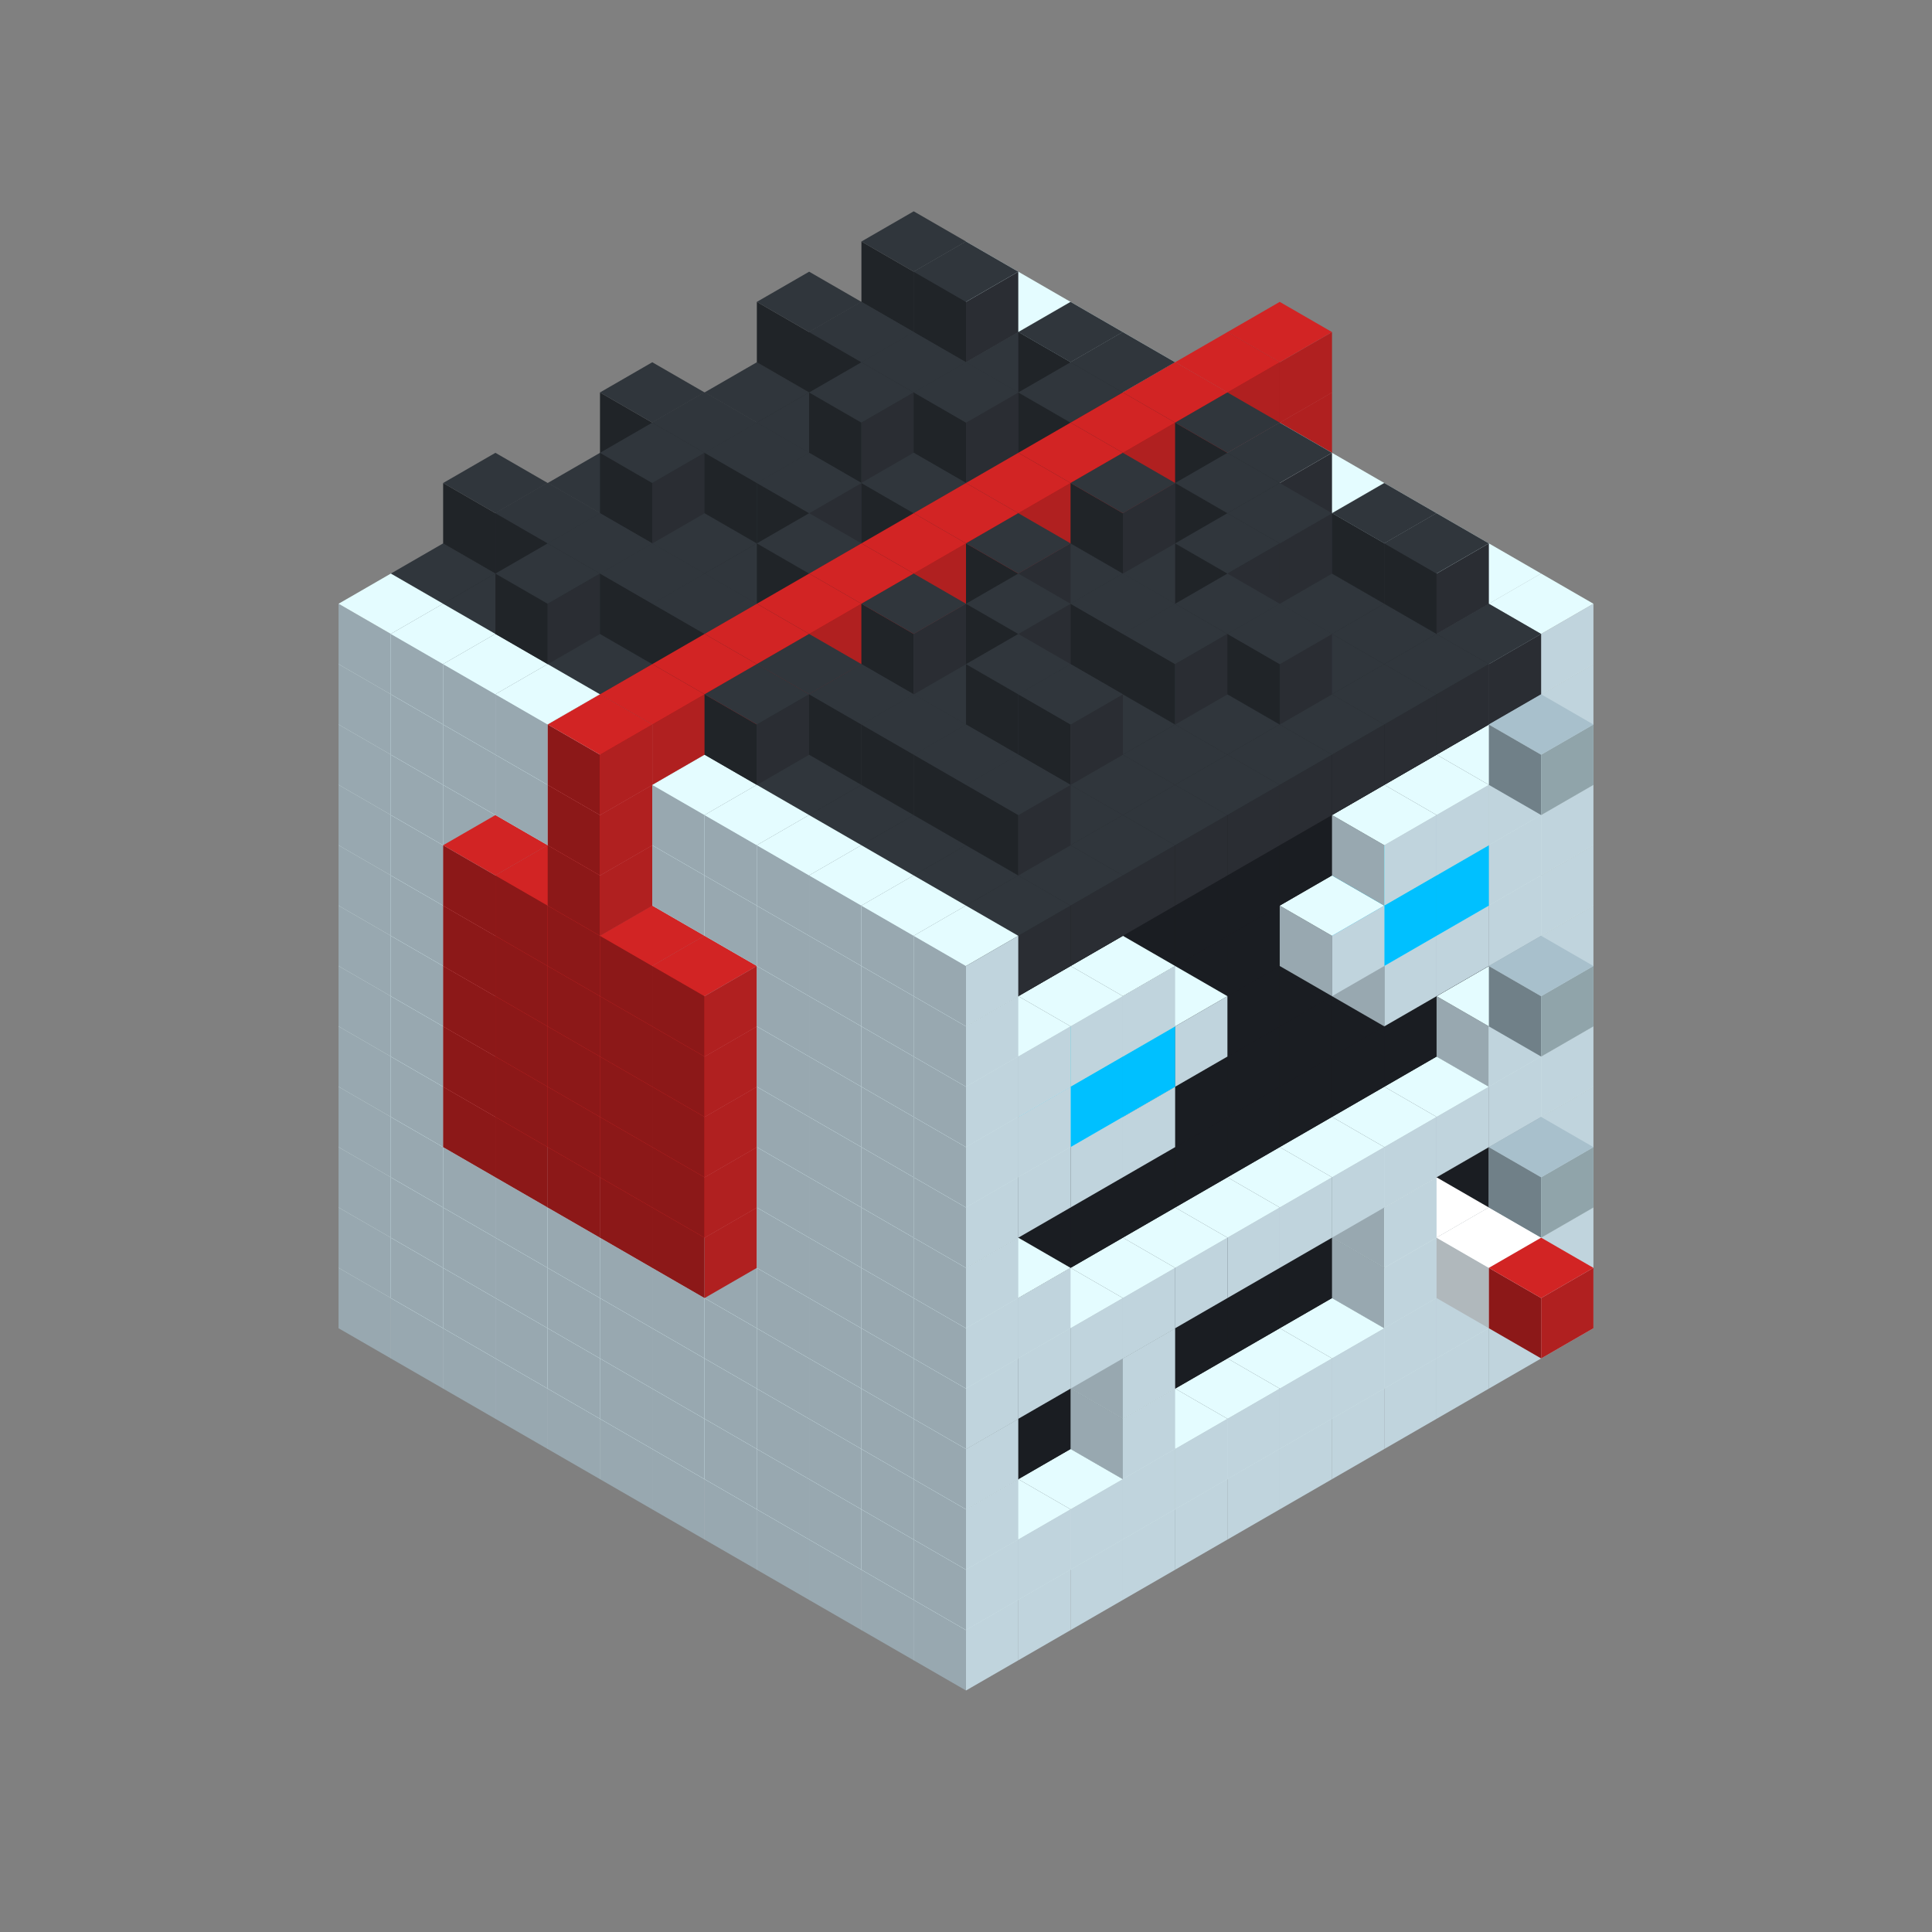 
<svg width='600' height='600' viewBox='4436371 5550000 3200000 3200000' xmlns='http://www.w3.org/2000/svg' xmlns:xlink='http://www.w3.org/1999/xlink'>
<rect x="4436371" y="5550000" width="3200000" height="3200000" fill="#808080" stroke="none"/>
<use xlink:href='#v-0x0000000d-1' transform='translate(983738,3600000)'/>
<use xlink:href='#v-0x0000000d-1' transform='translate(1070341,3650000)'/>
<use xlink:href='#v-0x0000000d-1' transform='translate(1156944,3700000)'/>
<use xlink:href='#v-0x0000000d-1' transform='translate(1243547,3750000)'/>
<use xlink:href='#v-0x0000000d-1' transform='translate(1330150,3800000)'/>
<use xlink:href='#v-0x0000000d-1' transform='translate(1416753,3850000)'/>
<use xlink:href='#v-0x0000000d-1' transform='translate(1503356,3900000)'/>
<use xlink:href='#v-0x0000000d-1' transform='translate(1589959,3950000)'/>
<use xlink:href='#v-0x0000000d-1' transform='translate(1676562,4000000)'/>
<use xlink:href='#v-0x0000000d-1' transform='translate(1763165,4050000)'/>
<use xlink:href='#v-0x0000000d-1' transform='translate(1849768,4100000)'/>
<use xlink:href='#v-0x0000000d-1' transform='translate(2889004,3600000)'/>
<use xlink:href='#v-0x0000000d-1' transform='translate(2802401,3650000)'/>
<use xlink:href='#v-0x0000000d-1' transform='translate(2715798,3700000)'/>
<use xlink:href='#v-0x0000000d-1' transform='translate(2629195,3750000)'/>
<use xlink:href='#v-0x0000000d-1' transform='translate(2542592,3800000)'/>
<use xlink:href='#v-0x0000000d-1' transform='translate(2455989,3850000)'/>
<use xlink:href='#v-0x0000000d-1' transform='translate(2369386,3900000)'/>
<use xlink:href='#v-0x0000000d-1' transform='translate(2282783,3950000)'/>
<use xlink:href='#v-0x0000000d-1' transform='translate(2196180,4000000)'/>
<use xlink:href='#v-0x0000000d-1' transform='translate(2109577,4050000)'/>
<use xlink:href='#v-0x0000000d-1' transform='translate(2022974,4100000)'/>
<use xlink:href='#v-0x0000000d-1' transform='translate(1936371,4150000)'/>
<use xlink:href='#v-0x0000000d-1' transform='translate(983738,3500000)'/>
<use xlink:href='#v-0x0000000d-1' transform='translate(1070341,3550000)'/>
<use xlink:href='#v-0x0000000d-1' transform='translate(1156944,3600000)'/>
<use xlink:href='#v-0x0000000d-1' transform='translate(1243547,3650000)'/>
<use xlink:href='#v-0x0000000d-1' transform='translate(1330150,3700000)'/>
<use xlink:href='#v-0x0000000d-1' transform='translate(1416753,3750000)'/>
<use xlink:href='#v-0x0000000d-1' transform='translate(1503356,3800000)'/>
<use xlink:href='#v-0x0000000d-1' transform='translate(1589959,3850000)'/>
<use xlink:href='#v-0x0000000d-1' transform='translate(1676562,3900000)'/>
<use xlink:href='#v-0x0000000d-1' transform='translate(1763165,3950000)'/>
<use xlink:href='#v-0x0000000d-2' transform='translate(2715798,3500000)'/>
<use xlink:href='#v-0x0000000d-2' transform='translate(2629195,3550000)'/>
<use xlink:href='#v-0x0000000d-2' transform='translate(2542592,3600000)'/>
<use xlink:href='#v-0x0000000d-2' transform='translate(2455989,3650000)'/>
<use xlink:href='#v-0x0000000d-2' transform='translate(2369386,3700000)'/>
<use xlink:href='#v-0x0000000d-2' transform='translate(2282783,3750000)'/>
<use xlink:href='#v-0x0000000d-2' transform='translate(2196180,3800000)'/>
<use xlink:href='#v-0x0000000d-2' transform='translate(2109577,3850000)'/>
<use xlink:href='#v-0x0000000d-2' transform='translate(2022974,3900000)'/>
<use xlink:href='#v-0x0000000d-2' transform='translate(1936371,3950000)'/>
<use xlink:href='#v-0x0000000d-1' transform='translate(1849768,4000000)'/>
<use xlink:href='#v-0x0000000d-1' transform='translate(2889004,3500000)'/>
<use xlink:href='#v-0x0000000d-1' transform='translate(2802401,3550000)'/>
<use xlink:href='#v-0x0000000d-1' transform='translate(2715798,3600000)'/>
<use xlink:href='#v-0x0000000d-1' transform='translate(2629195,3650000)'/>
<use xlink:href='#v-0x0000000d-1' transform='translate(2542592,3700000)'/>
<use xlink:href='#v-0x0000000d-1' transform='translate(2455989,3750000)'/>
<use xlink:href='#v-0x0000000d-1' transform='translate(2369386,3800000)'/>
<use xlink:href='#v-0x0000000d-1' transform='translate(2282783,3850000)'/>
<use xlink:href='#v-0x0000000d-1' transform='translate(2196180,3900000)'/>
<use xlink:href='#v-0x0000000d-1' transform='translate(2109577,3950000)'/>
<use xlink:href='#v-0x0000000d-1' transform='translate(2022974,4000000)'/>
<use xlink:href='#v-0x0000000d-1' transform='translate(1936371,4050000)'/>
<use xlink:href='#v-0x0000000d-1' transform='translate(983738,3400000)'/>
<use xlink:href='#v-0x0000000d-1' transform='translate(1070341,3450000)'/>
<use xlink:href='#v-0x0000000d-1' transform='translate(1156944,3500000)'/>
<use xlink:href='#v-0x0000000d-1' transform='translate(1243547,3550000)'/>
<use xlink:href='#v-0x0000000d-1' transform='translate(1330150,3600000)'/>
<use xlink:href='#v-0x0000000d-1' transform='translate(1416753,3650000)'/>
<use xlink:href='#v-0x0000000d-1' transform='translate(1503356,3700000)'/>
<use xlink:href='#v-0x0000000d-1' transform='translate(1589959,3750000)'/>
<use xlink:href='#v-0x0000000d-1' transform='translate(1676562,3800000)'/>
<use xlink:href='#v-0x0000000d-1' transform='translate(1763165,3850000)'/>
<use xlink:href='#v-0x0000000d-4' transform='translate(2715798,3400000)'/>
<use xlink:href='#v-0x0000000d-5' transform='translate(2629195,3450000)'/>
<use xlink:href='#v-0x0000000d-4' transform='translate(2542592,3500000)'/>
<use xlink:href='#v-0x0000000d-4' transform='translate(2455989,3550000)'/>
<use xlink:href='#v-0x0000000d-4' transform='translate(2369386,3600000)'/>
<use xlink:href='#v-0x0000000d-4' transform='translate(2282783,3650000)'/>
<use xlink:href='#v-0x0000000d-4' transform='translate(2196180,3700000)'/>
<use xlink:href='#v-0x0000000d-4' transform='translate(2109577,3750000)'/>
<use xlink:href='#v-0x0000000d-4' transform='translate(2022974,3800000)'/>
<use xlink:href='#v-0x0000000d-4' transform='translate(1936371,3850000)'/>
<use xlink:href='#v-0x0000000d-1' transform='translate(1849768,3900000)'/>
<use xlink:href='#v-0x0000000d-1' transform='translate(2889004,3400000)'/>
<use xlink:href='#v-0x0000000d-5' transform='translate(2715798,3500000)'/>
<use xlink:href='#v-0x0000000d-1' transform='translate(2629195,3550000)'/>
<use xlink:href='#v-0x0000000d-1' transform='translate(2196180,3800000)'/>
<use xlink:href='#v-0x0000000d-1' transform='translate(1936371,3950000)'/>
<use xlink:href='#v-0x0000000d-5' transform='translate(2802401,3550000)'/>
<use xlink:href='#v-0x0000000d-6' transform='translate(2889004,3600000)'/>
<use xlink:href='#v-0x0000000d-1' transform='translate(983738,3300000)'/>
<use xlink:href='#v-0x0000000d-1' transform='translate(1070341,3350000)'/>
<use xlink:href='#v-0x0000000d-1' transform='translate(1156944,3400000)'/>
<use xlink:href='#v-0x0000000d-1' transform='translate(1243547,3450000)'/>
<use xlink:href='#v-0x0000000d-1' transform='translate(1330150,3500000)'/>
<use xlink:href='#v-0x0000000d-1' transform='translate(1416753,3550000)'/>
<use xlink:href='#v-0x0000000d-1' transform='translate(1503356,3600000)'/>
<use xlink:href='#v-0x0000000d-1' transform='translate(1589959,3650000)'/>
<use xlink:href='#v-0x0000000d-1' transform='translate(1676562,3700000)'/>
<use xlink:href='#v-0x0000000d-1' transform='translate(1763165,3750000)'/>
<use xlink:href='#v-0x0000000d-4' transform='translate(2715798,3300000)'/>
<use xlink:href='#v-0x0000000d-4' transform='translate(2629195,3350000)'/>
<use xlink:href='#v-0x0000000d-4' transform='translate(2542592,3400000)'/>
<use xlink:href='#v-0x0000000d-4' transform='translate(2455989,3450000)'/>
<use xlink:href='#v-0x0000000d-4' transform='translate(2369386,3500000)'/>
<use xlink:href='#v-0x0000000d-4' transform='translate(2282783,3550000)'/>
<use xlink:href='#v-0x0000000d-4' transform='translate(2196180,3600000)'/>
<use xlink:href='#v-0x0000000d-4' transform='translate(2109577,3650000)'/>
<use xlink:href='#v-0x0000000d-4' transform='translate(2022974,3700000)'/>
<use xlink:href='#v-0x0000000d-4' transform='translate(1936371,3750000)'/>
<use xlink:href='#v-0x0000000d-1' transform='translate(1849768,3800000)'/>
<use xlink:href='#v-0x0000000d-1' transform='translate(2889004,3300000)'/>
<use xlink:href='#v-0x0000000d-1' transform='translate(2629195,3450000)'/>
<use xlink:href='#v-0x0000000d-1' transform='translate(2196180,3700000)'/>
<use xlink:href='#v-0x0000000d-1' transform='translate(1936371,3850000)'/>
<use xlink:href='#v-0x0000000d-1' transform='translate(983738,3200000)'/>
<use xlink:href='#v-0x0000000d-1' transform='translate(1070341,3250000)'/>
<use xlink:href='#v-0x0000000d-1' transform='translate(1156944,3300000)'/>
<use xlink:href='#v-0x0000000d-1' transform='translate(1243547,3350000)'/>
<use xlink:href='#v-0x0000000d-1' transform='translate(1330150,3400000)'/>
<use xlink:href='#v-0x0000000d-1' transform='translate(1416753,3450000)'/>
<use xlink:href='#v-0x0000000d-1' transform='translate(1503356,3500000)'/>
<use xlink:href='#v-0x0000000d-1' transform='translate(1589959,3550000)'/>
<use xlink:href='#v-0x0000000d-1' transform='translate(1676562,3600000)'/>
<use xlink:href='#v-0x0000000d-1' transform='translate(1763165,3650000)'/>
<use xlink:href='#v-0x0000000d-2' transform='translate(2715798,3200000)'/>
<use xlink:href='#v-0x0000000d-2' transform='translate(2629195,3250000)'/>
<use xlink:href='#v-0x0000000d-2' transform='translate(2542592,3300000)'/>
<use xlink:href='#v-0x0000000d-2' transform='translate(2455989,3350000)'/>
<use xlink:href='#v-0x0000000d-2' transform='translate(2369386,3400000)'/>
<use xlink:href='#v-0x0000000d-2' transform='translate(2282783,3450000)'/>
<use xlink:href='#v-0x0000000d-2' transform='translate(2196180,3500000)'/>
<use xlink:href='#v-0x0000000d-2' transform='translate(2109577,3550000)'/>
<use xlink:href='#v-0x0000000d-2' transform='translate(2022974,3600000)'/>
<use xlink:href='#v-0x0000000d-2' transform='translate(1936371,3650000)'/>
<use xlink:href='#v-0x0000000d-1' transform='translate(1849768,3700000)'/>
<use xlink:href='#v-0x0000000d-1' transform='translate(2889004,3200000)'/>
<use xlink:href='#v-0x0000000d-1' transform='translate(2802401,3250000)'/>
<use xlink:href='#v-0x0000000d-1' transform='translate(2715798,3300000)'/>
<use xlink:href='#v-0x0000000d-1' transform='translate(2629195,3350000)'/>
<use xlink:href='#v-0x0000000d-1' transform='translate(2542592,3400000)'/>
<use xlink:href='#v-0x0000000d-1' transform='translate(2455989,3450000)'/>
<use xlink:href='#v-0x0000000d-1' transform='translate(2369386,3500000)'/>
<use xlink:href='#v-0x0000000d-1' transform='translate(2282783,3550000)'/>
<use xlink:href='#v-0x0000000d-1' transform='translate(2196180,3600000)'/>
<use xlink:href='#v-0x0000000d-1' transform='translate(2109577,3650000)'/>
<use xlink:href='#v-0x0000000d-1' transform='translate(2022974,3700000)'/>
<use xlink:href='#v-0x0000000d-1' transform='translate(1936371,3750000)'/>
<use xlink:href='#v-0x0000000d-7' transform='translate(2889004,3400000)'/>
<use xlink:href='#v-0x0000000d-1' transform='translate(983738,3100000)'/>
<use xlink:href='#v-0x0000000d-1' transform='translate(1070341,3150000)'/>
<use xlink:href='#v-0x0000000d-1' transform='translate(1156944,3200000)'/>
<use xlink:href='#v-0x0000000d-9' transform='translate(2282783,2650000)'/>
<use xlink:href='#v-0x0000000d-1' transform='translate(1243547,3250000)'/>
<use xlink:href='#v-0x0000000d-9' transform='translate(1156944,3300000)'/>
<use xlink:href='#v-0x0000000d-9' transform='translate(2369386,2700000)'/>
<use xlink:href='#v-0x0000000d-1' transform='translate(1330150,3300000)'/>
<use xlink:href='#v-0x0000000d-9' transform='translate(1243547,3350000)'/>
<use xlink:href='#v-0x0000000d-9' transform='translate(2455989,2750000)'/>
<use xlink:href='#v-0x0000000d-1' transform='translate(1416753,3350000)'/>
<use xlink:href='#v-0x0000000d-9' transform='translate(1330150,3400000)'/>
<use xlink:href='#v-0x0000000d-9' transform='translate(2542592,2800000)'/>
<use xlink:href='#v-0x0000000d-1' transform='translate(1503356,3400000)'/>
<use xlink:href='#v-0x0000000d-9' transform='translate(1416753,3450000)'/>
<use xlink:href='#v-0x0000000d-9' transform='translate(2629195,2850000)'/>
<use xlink:href='#v-0x0000000d-1' transform='translate(1589959,3450000)'/>
<use xlink:href='#v-0x0000000d-9' transform='translate(1503356,3500000)'/>
<use xlink:href='#v-0x0000000d-1' transform='translate(1676562,3500000)'/>
<use xlink:href='#v-0x0000000d-1' transform='translate(1763165,3550000)'/>
<use xlink:href='#v-0x0000000d-2' transform='translate(2715798,3100000)'/>
<use xlink:href='#v-0x0000000d-2' transform='translate(2629195,3150000)'/>
<use xlink:href='#v-0x0000000d-2' transform='translate(2542592,3200000)'/>
<use xlink:href='#v-0x0000000d-2' transform='translate(2455989,3250000)'/>
<use xlink:href='#v-0x0000000d-2' transform='translate(2369386,3300000)'/>
<use xlink:href='#v-0x0000000d-2' transform='translate(2282783,3350000)'/>
<use xlink:href='#v-0x0000000d-2' transform='translate(2196180,3400000)'/>
<use xlink:href='#v-0x0000000d-2' transform='translate(2109577,3450000)'/>
<use xlink:href='#v-0x0000000d-2' transform='translate(2022974,3500000)'/>
<use xlink:href='#v-0x0000000d-2' transform='translate(1936371,3550000)'/>
<use xlink:href='#v-0x0000000d-1' transform='translate(1849768,3600000)'/>
<use xlink:href='#v-0x0000000d-1' transform='translate(2889004,3100000)'/>
<use xlink:href='#v-0x0000000d-1' transform='translate(2802401,3150000)'/>
<use xlink:href='#v-0x0000000d-1' transform='translate(2022974,3600000)'/>
<use xlink:href='#v-0x0000000d-1' transform='translate(1936371,3650000)'/>
<use xlink:href='#v-0x0000000d-1' transform='translate(983738,3000000)'/>
<use xlink:href='#v-0x0000000d-1' transform='translate(1070341,3050000)'/>
<use xlink:href='#v-0x0000000d-1' transform='translate(1156944,3100000)'/>
<use xlink:href='#v-0x0000000d-9' transform='translate(2282783,2550000)'/>
<use xlink:href='#v-0x0000000d-1' transform='translate(1243547,3150000)'/>
<use xlink:href='#v-0x0000000d-9' transform='translate(1156944,3200000)'/>
<use xlink:href='#v-0x0000000d-9' transform='translate(2369386,2600000)'/>
<use xlink:href='#v-0x0000000d-1' transform='translate(1330150,3200000)'/>
<use xlink:href='#v-0x0000000d-9' transform='translate(1243547,3250000)'/>
<use xlink:href='#v-0x0000000d-9' transform='translate(2455989,2650000)'/>
<use xlink:href='#v-0x0000000d-1' transform='translate(1416753,3250000)'/>
<use xlink:href='#v-0x0000000d-9' transform='translate(1330150,3300000)'/>
<use xlink:href='#v-0x0000000d-9' transform='translate(2542592,2700000)'/>
<use xlink:href='#v-0x0000000d-1' transform='translate(1503356,3300000)'/>
<use xlink:href='#v-0x0000000d-9' transform='translate(1416753,3350000)'/>
<use xlink:href='#v-0x0000000d-9' transform='translate(2629195,2750000)'/>
<use xlink:href='#v-0x0000000d-1' transform='translate(1589959,3350000)'/>
<use xlink:href='#v-0x0000000d-9' transform='translate(1503356,3400000)'/>
<use xlink:href='#v-0x0000000d-1' transform='translate(1676562,3400000)'/>
<use xlink:href='#v-0x0000000d-1' transform='translate(1763165,3450000)'/>
<use xlink:href='#v-0x0000000d-2' transform='translate(2715798,3000000)'/>
<use xlink:href='#v-0x0000000d-2' transform='translate(2629195,3050000)'/>
<use xlink:href='#v-0x0000000d-2' transform='translate(2542592,3100000)'/>
<use xlink:href='#v-0x0000000d-2' transform='translate(2455989,3150000)'/>
<use xlink:href='#v-0x0000000d-2' transform='translate(2369386,3200000)'/>
<use xlink:href='#v-0x0000000d-2' transform='translate(2282783,3250000)'/>
<use xlink:href='#v-0x0000000d-2' transform='translate(2196180,3300000)'/>
<use xlink:href='#v-0x0000000d-2' transform='translate(2109577,3350000)'/>
<use xlink:href='#v-0x0000000d-2' transform='translate(2022974,3400000)'/>
<use xlink:href='#v-0x0000000d-2' transform='translate(1936371,3450000)'/>
<use xlink:href='#v-0x0000000d-1' transform='translate(1849768,3500000)'/>
<use xlink:href='#v-0x0000000d-1' transform='translate(2889004,3000000)'/>
<use xlink:href='#v-0x0000000d-1' transform='translate(1936371,3550000)'/>
<use xlink:href='#v-0x0000000d-1' transform='translate(983738,2900000)'/>
<use xlink:href='#v-0x0000000d-1' transform='translate(1070341,2950000)'/>
<use xlink:href='#v-0x0000000d-1' transform='translate(1156944,3000000)'/>
<use xlink:href='#v-0x0000000d-9' transform='translate(2282783,2450000)'/>
<use xlink:href='#v-0x0000000d-1' transform='translate(1243547,3050000)'/>
<use xlink:href='#v-0x0000000d-9' transform='translate(1156944,3100000)'/>
<use xlink:href='#v-0x0000000d-9' transform='translate(2369386,2500000)'/>
<use xlink:href='#v-0x0000000d-1' transform='translate(1330150,3100000)'/>
<use xlink:href='#v-0x0000000d-9' transform='translate(1243547,3150000)'/>
<use xlink:href='#v-0x0000000d-9' transform='translate(2455989,2550000)'/>
<use xlink:href='#v-0x0000000d-1' transform='translate(1416753,3150000)'/>
<use xlink:href='#v-0x0000000d-9' transform='translate(1330150,3200000)'/>
<use xlink:href='#v-0x0000000d-9' transform='translate(2542592,2600000)'/>
<use xlink:href='#v-0x0000000d-1' transform='translate(1503356,3200000)'/>
<use xlink:href='#v-0x0000000d-9' transform='translate(1416753,3250000)'/>
<use xlink:href='#v-0x0000000d-9' transform='translate(2629195,2650000)'/>
<use xlink:href='#v-0x0000000d-1' transform='translate(1589959,3250000)'/>
<use xlink:href='#v-0x0000000d-9' transform='translate(1503356,3300000)'/>
<use xlink:href='#v-0x0000000d-1' transform='translate(1676562,3300000)'/>
<use xlink:href='#v-0x0000000d-1' transform='translate(1763165,3350000)'/>
<use xlink:href='#v-0x0000000d-2' transform='translate(2715798,2900000)'/>
<use xlink:href='#v-0x0000000d-2' transform='translate(2629195,2950000)'/>
<use xlink:href='#v-0x0000000d-2' transform='translate(2542592,3000000)'/>
<use xlink:href='#v-0x0000000d-2' transform='translate(2455989,3050000)'/>
<use xlink:href='#v-0x0000000d-2' transform='translate(2369386,3100000)'/>
<use xlink:href='#v-0x0000000d-2' transform='translate(2282783,3150000)'/>
<use xlink:href='#v-0x0000000d-2' transform='translate(2196180,3200000)'/>
<use xlink:href='#v-0x0000000d-2' transform='translate(2109577,3250000)'/>
<use xlink:href='#v-0x0000000d-2' transform='translate(2022974,3300000)'/>
<use xlink:href='#v-0x0000000d-2' transform='translate(1936371,3350000)'/>
<use xlink:href='#v-0x0000000d-1' transform='translate(1849768,3400000)'/>
<use xlink:href='#v-0x0000000d-1' transform='translate(2889004,2900000)'/>
<use xlink:href='#v-0x0000000d-1' transform='translate(2802401,2950000)'/>
<use xlink:href='#v-0x0000000d-1' transform='translate(2715798,3000000)'/>
<use xlink:href='#v-0x0000000d-1' transform='translate(2629195,3050000)'/>
<use xlink:href='#v-0x0000000d-1' transform='translate(2196180,3300000)'/>
<use xlink:href='#v-0x0000000d-1' transform='translate(2109577,3350000)'/>
<use xlink:href='#v-0x0000000d-1' transform='translate(2022974,3400000)'/>
<use xlink:href='#v-0x0000000d-1' transform='translate(1936371,3450000)'/>
<use xlink:href='#v-0x0000000d-7' transform='translate(2889004,3100000)'/>
<use xlink:href='#v-0x0000000d-1' transform='translate(983738,2800000)'/>
<use xlink:href='#v-0x0000000d-1' transform='translate(1070341,2850000)'/>
<use xlink:href='#v-0x0000000d-1' transform='translate(1156944,2900000)'/>
<use xlink:href='#v-0x0000000d-9' transform='translate(2282783,2350000)'/>
<use xlink:href='#v-0x0000000d-1' transform='translate(1243547,2950000)'/>
<use xlink:href='#v-0x0000000d-9' transform='translate(1156944,3000000)'/>
<use xlink:href='#v-0x0000000d-9' transform='translate(2369386,2400000)'/>
<use xlink:href='#v-0x0000000d-1' transform='translate(1330150,3000000)'/>
<use xlink:href='#v-0x0000000d-9' transform='translate(1243547,3050000)'/>
<use xlink:href='#v-0x0000000d-9' transform='translate(2455989,2450000)'/>
<use xlink:href='#v-0x0000000d-1' transform='translate(1416753,3050000)'/>
<use xlink:href='#v-0x0000000d-9' transform='translate(1330150,3100000)'/>
<use xlink:href='#v-0x0000000d-9' transform='translate(2542592,2500000)'/>
<use xlink:href='#v-0x0000000d-1' transform='translate(1503356,3100000)'/>
<use xlink:href='#v-0x0000000d-9' transform='translate(1416753,3150000)'/>
<use xlink:href='#v-0x0000000d-9' transform='translate(2629195,2550000)'/>
<use xlink:href='#v-0x0000000d-1' transform='translate(1589959,3150000)'/>
<use xlink:href='#v-0x0000000d-9' transform='translate(1503356,3200000)'/>
<use xlink:href='#v-0x0000000d-1' transform='translate(1676562,3200000)'/>
<use xlink:href='#v-0x0000000d-1' transform='translate(1763165,3250000)'/>
<use xlink:href='#v-0x0000000d-2' transform='translate(2715798,2800000)'/>
<use xlink:href='#v-0x0000000d-2' transform='translate(2629195,2850000)'/>
<use xlink:href='#v-0x0000000d-2' transform='translate(2542592,2900000)'/>
<use xlink:href='#v-0x0000000d-2' transform='translate(2455989,2950000)'/>
<use xlink:href='#v-0x0000000d-2' transform='translate(2369386,3000000)'/>
<use xlink:href='#v-0x0000000d-2' transform='translate(2282783,3050000)'/>
<use xlink:href='#v-0x0000000d-2' transform='translate(2196180,3100000)'/>
<use xlink:href='#v-0x0000000d-2' transform='translate(2109577,3150000)'/>
<use xlink:href='#v-0x0000000d-2' transform='translate(2022974,3200000)'/>
<use xlink:href='#v-0x0000000d-2' transform='translate(1936371,3250000)'/>
<use xlink:href='#v-0x0000000d-1' transform='translate(1849768,3300000)'/>
<use xlink:href='#v-0x0000000d-1' transform='translate(2889004,2800000)'/>
<use xlink:href='#v-0x0000000d-1' transform='translate(2802401,2850000)'/>
<use xlink:href='#v-0x0000000d-3' transform='translate(2715798,2900000)'/>
<use xlink:href='#v-0x0000000d-3' transform='translate(2629195,2950000)'/>
<use xlink:href='#v-0x0000000d-1' transform='translate(2542592,3000000)'/>
<use xlink:href='#v-0x0000000d-1' transform='translate(2282783,3150000)'/>
<use xlink:href='#v-0x0000000d-3' transform='translate(2196180,3200000)'/>
<use xlink:href='#v-0x0000000d-3' transform='translate(2109577,3250000)'/>
<use xlink:href='#v-0x0000000d-1' transform='translate(2022974,3300000)'/>
<use xlink:href='#v-0x0000000d-1' transform='translate(1936371,3350000)'/>
<use xlink:href='#v-0x0000000d-1' transform='translate(983738,2700000)'/>
<use xlink:href='#v-0x0000000d-1' transform='translate(1070341,2750000)'/>
<use xlink:href='#v-0x0000000d-1' transform='translate(1156944,2800000)'/>
<use xlink:href='#v-0x0000000d-9' transform='translate(2282783,2250000)'/>
<use xlink:href='#v-0x0000000d-1' transform='translate(1243547,2850000)'/>
<use xlink:href='#v-0x0000000d-9' transform='translate(1156944,2900000)'/>
<use xlink:href='#v-0x0000000d-9' transform='translate(2369386,2300000)'/>
<use xlink:href='#v-0x0000000d-1' transform='translate(1330150,2900000)'/>
<use xlink:href='#v-0x0000000d-9' transform='translate(1243547,2950000)'/>
<use xlink:href='#v-0x0000000d-9' transform='translate(2455989,2350000)'/>
<use xlink:href='#v-0x0000000d-1' transform='translate(1416753,2950000)'/>
<use xlink:href='#v-0x0000000d-9' transform='translate(1330150,3000000)'/>
<use xlink:href='#v-0x0000000d-9' transform='translate(2542592,2400000)'/>
<use xlink:href='#v-0x0000000d-1' transform='translate(1503356,3000000)'/>
<use xlink:href='#v-0x0000000d-9' transform='translate(1416753,3050000)'/>
<use xlink:href='#v-0x0000000d-9' transform='translate(2629195,2450000)'/>
<use xlink:href='#v-0x0000000d-1' transform='translate(1589959,3050000)'/>
<use xlink:href='#v-0x0000000d-9' transform='translate(1503356,3100000)'/>
<use xlink:href='#v-0x0000000d-1' transform='translate(1676562,3100000)'/>
<use xlink:href='#v-0x0000000d-1' transform='translate(1763165,3150000)'/>
<use xlink:href='#v-0x0000000d-2' transform='translate(2715798,2700000)'/>
<use xlink:href='#v-0x0000000d-2' transform='translate(2629195,2750000)'/>
<use xlink:href='#v-0x0000000d-2' transform='translate(2542592,2800000)'/>
<use xlink:href='#v-0x0000000d-2' transform='translate(2455989,2850000)'/>
<use xlink:href='#v-0x0000000d-2' transform='translate(2369386,2900000)'/>
<use xlink:href='#v-0x0000000d-2' transform='translate(2282783,2950000)'/>
<use xlink:href='#v-0x0000000d-2' transform='translate(2196180,3000000)'/>
<use xlink:href='#v-0x0000000d-2' transform='translate(2109577,3050000)'/>
<use xlink:href='#v-0x0000000d-2' transform='translate(2022974,3100000)'/>
<use xlink:href='#v-0x0000000d-2' transform='translate(1936371,3150000)'/>
<use xlink:href='#v-0x0000000d-1' transform='translate(1849768,3200000)'/>
<use xlink:href='#v-0x0000000d-1' transform='translate(2889004,2700000)'/>
<use xlink:href='#v-0x0000000d-1' transform='translate(2802401,2750000)'/>
<use xlink:href='#v-0x0000000d-1' transform='translate(2715798,2800000)'/>
<use xlink:href='#v-0x0000000d-1' transform='translate(2629195,2850000)'/>
<use xlink:href='#v-0x0000000d-1' transform='translate(2196180,3100000)'/>
<use xlink:href='#v-0x0000000d-1' transform='translate(2109577,3150000)'/>
<use xlink:href='#v-0x0000000d-1' transform='translate(2022974,3200000)'/>
<use xlink:href='#v-0x0000000d-1' transform='translate(1936371,3250000)'/>
<use xlink:href='#v-0x0000000d-1' transform='translate(983738,2600000)'/>
<use xlink:href='#v-0x0000000d-1' transform='translate(1070341,2650000)'/>
<use xlink:href='#v-0x0000000d-1' transform='translate(1156944,2700000)'/>
<use xlink:href='#v-0x0000000d-1' transform='translate(1243547,2750000)'/>
<use xlink:href='#v-0x0000000d-1' transform='translate(1330150,2800000)'/>
<use xlink:href='#v-0x0000000d-9' transform='translate(2455989,2250000)'/>
<use xlink:href='#v-0x0000000d-1' transform='translate(1416753,2850000)'/>
<use xlink:href='#v-0x0000000d-9' transform='translate(1330150,2900000)'/>
<use xlink:href='#v-0x0000000d-1' transform='translate(1503356,2900000)'/>
<use xlink:href='#v-0x0000000d-1' transform='translate(1589959,2950000)'/>
<use xlink:href='#v-0x0000000d-1' transform='translate(1676562,3000000)'/>
<use xlink:href='#v-0x0000000d-1' transform='translate(1763165,3050000)'/>
<use xlink:href='#v-0x0000000d-2' transform='translate(2715798,2600000)'/>
<use xlink:href='#v-0x0000000d-2' transform='translate(2629195,2650000)'/>
<use xlink:href='#v-0x0000000d-2' transform='translate(2542592,2700000)'/>
<use xlink:href='#v-0x0000000d-2' transform='translate(2455989,2750000)'/>
<use xlink:href='#v-0x0000000d-2' transform='translate(2369386,2800000)'/>
<use xlink:href='#v-0x0000000d-2' transform='translate(2282783,2850000)'/>
<use xlink:href='#v-0x0000000d-2' transform='translate(2196180,2900000)'/>
<use xlink:href='#v-0x0000000d-2' transform='translate(2109577,2950000)'/>
<use xlink:href='#v-0x0000000d-2' transform='translate(2022974,3000000)'/>
<use xlink:href='#v-0x0000000d-2' transform='translate(1936371,3050000)'/>
<use xlink:href='#v-0x0000000d-1' transform='translate(1849768,3100000)'/>
<use xlink:href='#v-0x0000000d-1' transform='translate(2889004,2600000)'/>
<use xlink:href='#v-0x0000000d-1' transform='translate(1936371,3150000)'/>
<use xlink:href='#v-0x0000000d-1' transform='translate(1936371,1950000)'/>
<use xlink:href='#v-0x0000000d-8' transform='translate(1849768,2000000)'/>
<use xlink:href='#v-0x0000000d-8' transform='translate(1763165,2050000)'/>
<use xlink:href='#v-0x0000000d-8' transform='translate(1676562,2100000)'/>
<use xlink:href='#v-0x0000000d-8' transform='translate(1589959,2150000)'/>
<use xlink:href='#v-0x0000000d-8' transform='translate(1503356,2200000)'/>
<use xlink:href='#v-0x0000000d-8' transform='translate(1416753,2250000)'/>
<use xlink:href='#v-0x0000000d-8' transform='translate(1330150,2300000)'/>
<use xlink:href='#v-0x0000000d-8' transform='translate(1243547,2350000)'/>
<use xlink:href='#v-0x0000000d-8' transform='translate(1156944,2400000)'/>
<use xlink:href='#v-0x0000000d-8' transform='translate(1070341,2450000)'/>
<use xlink:href='#v-0x0000000d-1' transform='translate(983738,2500000)'/>
<use xlink:href='#v-0x0000000d-1' transform='translate(2022974,2000000)'/>
<use xlink:href='#v-0x0000000d-8' transform='translate(1936371,2050000)'/>
<use xlink:href='#v-0x0000000d-8' transform='translate(1849768,2100000)'/>
<use xlink:href='#v-0x0000000d-8' transform='translate(1763165,2150000)'/>
<use xlink:href='#v-0x0000000d-8' transform='translate(1676562,2200000)'/>
<use xlink:href='#v-0x0000000d-8' transform='translate(1589959,2250000)'/>
<use xlink:href='#v-0x0000000d-8' transform='translate(1503356,2300000)'/>
<use xlink:href='#v-0x0000000d-8' transform='translate(1416753,2350000)'/>
<use xlink:href='#v-0x0000000d-8' transform='translate(1330150,2400000)'/>
<use xlink:href='#v-0x0000000d-8' transform='translate(1243547,2450000)'/>
<use xlink:href='#v-0x0000000d-8' transform='translate(1156944,2500000)'/>
<use xlink:href='#v-0x0000000d-1' transform='translate(1070341,2550000)'/>
<use xlink:href='#v-0x0000000d-1' transform='translate(2109577,2050000)'/>
<use xlink:href='#v-0x0000000d-8' transform='translate(2022974,2100000)'/>
<use xlink:href='#v-0x0000000d-8' transform='translate(1936371,2150000)'/>
<use xlink:href='#v-0x0000000d-8' transform='translate(1849768,2200000)'/>
<use xlink:href='#v-0x0000000d-8' transform='translate(1763165,2250000)'/>
<use xlink:href='#v-0x0000000d-8' transform='translate(1676562,2300000)'/>
<use xlink:href='#v-0x0000000d-8' transform='translate(1589959,2350000)'/>
<use xlink:href='#v-0x0000000d-8' transform='translate(1503356,2400000)'/>
<use xlink:href='#v-0x0000000d-8' transform='translate(1416753,2450000)'/>
<use xlink:href='#v-0x0000000d-8' transform='translate(1330150,2500000)'/>
<use xlink:href='#v-0x0000000d-8' transform='translate(1243547,2550000)'/>
<use xlink:href='#v-0x0000000d-1' transform='translate(1156944,2600000)'/>
<use xlink:href='#v-0x0000000d-1' transform='translate(2196180,2100000)'/>
<use xlink:href='#v-0x0000000d-8' transform='translate(2109577,2150000)'/>
<use xlink:href='#v-0x0000000d-8' transform='translate(2022974,2200000)'/>
<use xlink:href='#v-0x0000000d-8' transform='translate(1936371,2250000)'/>
<use xlink:href='#v-0x0000000d-8' transform='translate(1849768,2300000)'/>
<use xlink:href='#v-0x0000000d-8' transform='translate(1763165,2350000)'/>
<use xlink:href='#v-0x0000000d-8' transform='translate(1676562,2400000)'/>
<use xlink:href='#v-0x0000000d-8' transform='translate(1589959,2450000)'/>
<use xlink:href='#v-0x0000000d-8' transform='translate(1503356,2500000)'/>
<use xlink:href='#v-0x0000000d-8' transform='translate(1416753,2550000)'/>
<use xlink:href='#v-0x0000000d-8' transform='translate(1330150,2600000)'/>
<use xlink:href='#v-0x0000000d-1' transform='translate(1243547,2650000)'/>
<use xlink:href='#v-0x0000000d-1' transform='translate(2282783,2150000)'/>
<use xlink:href='#v-0x0000000d-8' transform='translate(2196180,2200000)'/>
<use xlink:href='#v-0x0000000d-8' transform='translate(2109577,2250000)'/>
<use xlink:href='#v-0x0000000d-8' transform='translate(2022974,2300000)'/>
<use xlink:href='#v-0x0000000d-8' transform='translate(1936371,2350000)'/>
<use xlink:href='#v-0x0000000d-8' transform='translate(1849768,2400000)'/>
<use xlink:href='#v-0x0000000d-8' transform='translate(1763165,2450000)'/>
<use xlink:href='#v-0x0000000d-8' transform='translate(1676562,2500000)'/>
<use xlink:href='#v-0x0000000d-8' transform='translate(1589959,2550000)'/>
<use xlink:href='#v-0x0000000d-8' transform='translate(1503356,2600000)'/>
<use xlink:href='#v-0x0000000d-8' transform='translate(1416753,2650000)'/>
<use xlink:href='#v-0x0000000d-1' transform='translate(1330150,2700000)'/>
<use xlink:href='#v-0x0000000d-9' transform='translate(2455989,2150000)'/>
<use xlink:href='#v-0x0000000d-1' transform='translate(2369386,2200000)'/>
<use xlink:href='#v-0x0000000d-8' transform='translate(2282783,2250000)'/>
<use xlink:href='#v-0x0000000d-8' transform='translate(2196180,2300000)'/>
<use xlink:href='#v-0x0000000d-8' transform='translate(2109577,2350000)'/>
<use xlink:href='#v-0x0000000d-8' transform='translate(2022974,2400000)'/>
<use xlink:href='#v-0x0000000d-8' transform='translate(1936371,2450000)'/>
<use xlink:href='#v-0x0000000d-8' transform='translate(1849768,2500000)'/>
<use xlink:href='#v-0x0000000d-8' transform='translate(1763165,2550000)'/>
<use xlink:href='#v-0x0000000d-8' transform='translate(1676562,2600000)'/>
<use xlink:href='#v-0x0000000d-8' transform='translate(1589959,2650000)'/>
<use xlink:href='#v-0x0000000d-8' transform='translate(1503356,2700000)'/>
<use xlink:href='#v-0x0000000d-1' transform='translate(1416753,2750000)'/>
<use xlink:href='#v-0x0000000d-9' transform='translate(1330150,2800000)'/>
<use xlink:href='#v-0x0000000d-1' transform='translate(2455989,2250000)'/>
<use xlink:href='#v-0x0000000d-8' transform='translate(2369386,2300000)'/>
<use xlink:href='#v-0x0000000d-8' transform='translate(2282783,2350000)'/>
<use xlink:href='#v-0x0000000d-8' transform='translate(2196180,2400000)'/>
<use xlink:href='#v-0x0000000d-8' transform='translate(2109577,2450000)'/>
<use xlink:href='#v-0x0000000d-8' transform='translate(2022974,2500000)'/>
<use xlink:href='#v-0x0000000d-8' transform='translate(1936371,2550000)'/>
<use xlink:href='#v-0x0000000d-8' transform='translate(1849768,2600000)'/>
<use xlink:href='#v-0x0000000d-8' transform='translate(1763165,2650000)'/>
<use xlink:href='#v-0x0000000d-8' transform='translate(1676562,2700000)'/>
<use xlink:href='#v-0x0000000d-8' transform='translate(1589959,2750000)'/>
<use xlink:href='#v-0x0000000d-1' transform='translate(1503356,2800000)'/>
<use xlink:href='#v-0x0000000d-1' transform='translate(2542592,2300000)'/>
<use xlink:href='#v-0x0000000d-8' transform='translate(2455989,2350000)'/>
<use xlink:href='#v-0x0000000d-8' transform='translate(2369386,2400000)'/>
<use xlink:href='#v-0x0000000d-8' transform='translate(2282783,2450000)'/>
<use xlink:href='#v-0x0000000d-8' transform='translate(2196180,2500000)'/>
<use xlink:href='#v-0x0000000d-8' transform='translate(2109577,2550000)'/>
<use xlink:href='#v-0x0000000d-8' transform='translate(2022974,2600000)'/>
<use xlink:href='#v-0x0000000d-8' transform='translate(1936371,2650000)'/>
<use xlink:href='#v-0x0000000d-8' transform='translate(1849768,2700000)'/>
<use xlink:href='#v-0x0000000d-8' transform='translate(1763165,2750000)'/>
<use xlink:href='#v-0x0000000d-8' transform='translate(1676562,2800000)'/>
<use xlink:href='#v-0x0000000d-1' transform='translate(1589959,2850000)'/>
<use xlink:href='#v-0x0000000d-1' transform='translate(2629195,2350000)'/>
<use xlink:href='#v-0x0000000d-8' transform='translate(2542592,2400000)'/>
<use xlink:href='#v-0x0000000d-8' transform='translate(2455989,2450000)'/>
<use xlink:href='#v-0x0000000d-8' transform='translate(2369386,2500000)'/>
<use xlink:href='#v-0x0000000d-8' transform='translate(2282783,2550000)'/>
<use xlink:href='#v-0x0000000d-8' transform='translate(2196180,2600000)'/>
<use xlink:href='#v-0x0000000d-8' transform='translate(2109577,2650000)'/>
<use xlink:href='#v-0x0000000d-8' transform='translate(2022974,2700000)'/>
<use xlink:href='#v-0x0000000d-8' transform='translate(1936371,2750000)'/>
<use xlink:href='#v-0x0000000d-8' transform='translate(1849768,2800000)'/>
<use xlink:href='#v-0x0000000d-8' transform='translate(1763165,2850000)'/>
<use xlink:href='#v-0x0000000d-1' transform='translate(1676562,2900000)'/>
<use xlink:href='#v-0x0000000d-1' transform='translate(2715798,2400000)'/>
<use xlink:href='#v-0x0000000d-8' transform='translate(2629195,2450000)'/>
<use xlink:href='#v-0x0000000d-8' transform='translate(2542592,2500000)'/>
<use xlink:href='#v-0x0000000d-8' transform='translate(2455989,2550000)'/>
<use xlink:href='#v-0x0000000d-8' transform='translate(2369386,2600000)'/>
<use xlink:href='#v-0x0000000d-8' transform='translate(2282783,2650000)'/>
<use xlink:href='#v-0x0000000d-8' transform='translate(2196180,2700000)'/>
<use xlink:href='#v-0x0000000d-8' transform='translate(2109577,2750000)'/>
<use xlink:href='#v-0x0000000d-8' transform='translate(2022974,2800000)'/>
<use xlink:href='#v-0x0000000d-8' transform='translate(1936371,2850000)'/>
<use xlink:href='#v-0x0000000d-8' transform='translate(1849768,2900000)'/>
<use xlink:href='#v-0x0000000d-1' transform='translate(1763165,2950000)'/>
<use xlink:href='#v-0x0000000d-1' transform='translate(2802401,2450000)'/>
<use xlink:href='#v-0x0000000d-8' transform='translate(2715798,2500000)'/>
<use xlink:href='#v-0x0000000d-8' transform='translate(2629195,2550000)'/>
<use xlink:href='#v-0x0000000d-8' transform='translate(2542592,2600000)'/>
<use xlink:href='#v-0x0000000d-8' transform='translate(2455989,2650000)'/>
<use xlink:href='#v-0x0000000d-8' transform='translate(2369386,2700000)'/>
<use xlink:href='#v-0x0000000d-8' transform='translate(2282783,2750000)'/>
<use xlink:href='#v-0x0000000d-8' transform='translate(2196180,2800000)'/>
<use xlink:href='#v-0x0000000d-8' transform='translate(2109577,2850000)'/>
<use xlink:href='#v-0x0000000d-8' transform='translate(2022974,2900000)'/>
<use xlink:href='#v-0x0000000d-8' transform='translate(1936371,2950000)'/>
<use xlink:href='#v-0x0000000d-1' transform='translate(1849768,3000000)'/>
<use xlink:href='#v-0x0000000d-1' transform='translate(2889004,2500000)'/>
<use xlink:href='#v-0x0000000d-8' transform='translate(2802401,2550000)'/>
<use xlink:href='#v-0x0000000d-8' transform='translate(2715798,2600000)'/>
<use xlink:href='#v-0x0000000d-8' transform='translate(2629195,2650000)'/>
<use xlink:href='#v-0x0000000d-8' transform='translate(2542592,2700000)'/>
<use xlink:href='#v-0x0000000d-8' transform='translate(2455989,2750000)'/>
<use xlink:href='#v-0x0000000d-8' transform='translate(2369386,2800000)'/>
<use xlink:href='#v-0x0000000d-8' transform='translate(2282783,2850000)'/>
<use xlink:href='#v-0x0000000d-8' transform='translate(2196180,2900000)'/>
<use xlink:href='#v-0x0000000d-8' transform='translate(2109577,2950000)'/>
<use xlink:href='#v-0x0000000d-8' transform='translate(2022974,3000000)'/>
<use xlink:href='#v-0x0000000d-1' transform='translate(1936371,3050000)'/>
<use xlink:href='#v-0x0000000d-7' transform='translate(2889004,2700000)'/>
<use xlink:href='#v-0x0000000d-8' transform='translate(1849768,1900000)'/>
<use xlink:href='#v-0x0000000d-8' transform='translate(1676562,2000000)'/>
<use xlink:href='#v-0x0000000d-8' transform='translate(1416753,2150000)'/>
<use xlink:href='#v-0x0000000d-8' transform='translate(1156944,2300000)'/>
<use xlink:href='#v-0x0000000d-8' transform='translate(1936371,1950000)'/>
<use xlink:href='#v-0x0000000d-8' transform='translate(1763165,2050000)'/>
<use xlink:href='#v-0x0000000d-8' transform='translate(1503356,2200000)'/>
<use xlink:href='#v-0x0000000d-8' transform='translate(1416753,2250000)'/>
<use xlink:href='#v-0x0000000d-8' transform='translate(1243547,2350000)'/>
<use xlink:href='#v-0x0000000d-8' transform='translate(1849768,2100000)'/>
<use xlink:href='#v-0x0000000d-8' transform='translate(1763165,2150000)'/>
<use xlink:href='#v-0x0000000d-8' transform='translate(1589959,2250000)'/>
<use xlink:href='#v-0x0000000d-8' transform='translate(1330150,2400000)'/>
<use xlink:href='#v-0x0000000d-8' transform='translate(1243547,2450000)'/>
<use xlink:href='#v-0x0000000d-8' transform='translate(2109577,2050000)'/>
<use xlink:href='#v-0x0000000d-8' transform='translate(1936371,2150000)'/>
<use xlink:href='#v-0x0000000d-8' transform='translate(1676562,2300000)'/>
<use xlink:href='#v-0x0000000d-8' transform='translate(1416753,2450000)'/>
<use xlink:href='#v-0x0000000d-8' transform='translate(2196180,2100000)'/>
<use xlink:href='#v-0x0000000d-8' transform='translate(2109577,2150000)'/>
<use xlink:href='#v-0x0000000d-8' transform='translate(1849768,2300000)'/>
<use xlink:href='#v-0x0000000d-8' transform='translate(1676562,2400000)'/>
<use xlink:href='#v-0x0000000d-8' transform='translate(1503356,2500000)'/>
<use xlink:href='#v-0x0000000d-9' transform='translate(2455989,2050000)'/>
<use xlink:href='#v-0x0000000d-9' transform='translate(2369386,2100000)'/>
<use xlink:href='#v-0x0000000d-9' transform='translate(2282783,2150000)'/>
<use xlink:href='#v-0x0000000d-9' transform='translate(2196180,2200000)'/>
<use xlink:href='#v-0x0000000d-9' transform='translate(2109577,2250000)'/>
<use xlink:href='#v-0x0000000d-9' transform='translate(2022974,2300000)'/>
<use xlink:href='#v-0x0000000d-9' transform='translate(1936371,2350000)'/>
<use xlink:href='#v-0x0000000d-9' transform='translate(1849768,2400000)'/>
<use xlink:href='#v-0x0000000d-9' transform='translate(1763165,2450000)'/>
<use xlink:href='#v-0x0000000d-9' transform='translate(1676562,2500000)'/>
<use xlink:href='#v-0x0000000d-9' transform='translate(1589959,2550000)'/>
<use xlink:href='#v-0x0000000d-9' transform='translate(1503356,2600000)'/>
<use xlink:href='#v-0x0000000d-9' transform='translate(1416753,2650000)'/>
<use xlink:href='#v-0x0000000d-9' transform='translate(1330150,2700000)'/>
<use xlink:href='#v-0x0000000d-8' transform='translate(2369386,2200000)'/>
<use xlink:href='#v-0x0000000d-8' transform='translate(2196180,2300000)'/>
<use xlink:href='#v-0x0000000d-8' transform='translate(2022974,2400000)'/>
<use xlink:href='#v-0x0000000d-8' transform='translate(1849768,2500000)'/>
<use xlink:href='#v-0x0000000d-8' transform='translate(1676562,2600000)'/>
<use xlink:href='#v-0x0000000d-8' transform='translate(1589959,2650000)'/>
<use xlink:href='#v-0x0000000d-8' transform='translate(2455989,2250000)'/>
<use xlink:href='#v-0x0000000d-8' transform='translate(2369386,2300000)'/>
<use xlink:href='#v-0x0000000d-8' transform='translate(2022974,2500000)'/>
<use xlink:href='#v-0x0000000d-8' transform='translate(1763165,2650000)'/>
<use xlink:href='#v-0x0000000d-8' transform='translate(2455989,2350000)'/>
<use xlink:href='#v-0x0000000d-8' transform='translate(2369386,2400000)'/>
<use xlink:href='#v-0x0000000d-8' transform='translate(2196180,2500000)'/>
<use xlink:href='#v-0x0000000d-8' transform='translate(2022974,2600000)'/>
<use xlink:href='#v-0x0000000d-8' transform='translate(1849768,2700000)'/>
<use xlink:href='#v-0x0000000d-8' transform='translate(2629195,2350000)'/>
<use xlink:href='#v-0x0000000d-8' transform='translate(2369386,2500000)'/>
<use xlink:href='#v-0x0000000d-8' transform='translate(2282783,2550000)'/>
<use xlink:href='#v-0x0000000d-8' transform='translate(2109577,2650000)'/>
<use xlink:href='#v-0x0000000d-8' transform='translate(1936371,2750000)'/>
<use xlink:href='#v-0x0000000d-8' transform='translate(2715798,2400000)'/>
<use xlink:href='#v-0x0000000d-8' transform='translate(2455989,2550000)'/>
<use xlink:href='#v-0x0000000d-8' transform='translate(2022974,2800000)'/>
<defs>
<g id='v-0x0000000d-1'>
<polygon points='4100000,4100000 4100000,4200000 4013397,4150000 4013397,4050000' fill='#98a8b0'/>
<polygon points='4100000,4100000 4100000,4200000 4186602,4150000 4186602,4050000' fill='#c0d4dd'/>
<polygon points='4100000,4100000 4013397,4050000 4100000,4000000 4186602,4050000' fill='#e4fcff'/>
</g>
<g id='v-0x0000000d-2'>
<polygon points='4100000,4100000 4100000,4200000 4013397,4150000 4013397,4050000' fill='#141418'/>
<polygon points='4100000,4100000 4100000,4200000 4186602,4150000 4186602,4050000' fill='#1a1d22'/>
<polygon points='4100000,4100000 4013397,4050000 4100000,4000000 4186602,4050000' fill='#1e1e24'/>
</g>
<g id='v-0x0000000d-3'>
<polygon points='4100000,4100000 4100000,4200000 4013397,4150000 4013397,4050000' fill='#0098cc'/>
<polygon points='4100000,4100000 4100000,4200000 4186602,4150000 4186602,4050000' fill='#00c0ff'/>
<polygon points='4100000,4100000 4013397,4050000 4100000,4000000 4186602,4050000' fill='#00e4ff'/>
</g>
<g id='v-0x0000000d-4'>
<polygon points='4100000,4100000 4100000,4200000 4013397,4150000 4013397,4050000' fill='#141418'/>
<polygon points='4100000,4100000 4100000,4200000 4186602,4150000 4186602,4050000' fill='#1a1d22'/>
<polygon points='4100000,4100000 4013397,4050000 4100000,4000000 4186602,4050000' fill='#1e1e24'/>
</g>
<g id='v-0x0000000d-5'>
<polygon points='4100000,4100000 4100000,4200000 4013397,4150000 4013397,4050000' fill='#b0b8bc'/>
<polygon points='4100000,4100000 4100000,4200000 4186602,4150000 4186602,4050000' fill='#e0e8ee'/>
<polygon points='4100000,4100000 4013397,4050000 4100000,4000000 4186602,4050000' fill='#ffffff'/>
</g>
<g id='v-0x0000000d-6'>
<polygon points='4100000,4100000 4100000,4200000 4013397,4150000 4013397,4050000' fill='#8c1818'/>
<polygon points='4100000,4100000 4100000,4200000 4186602,4150000 4186602,4050000' fill='#b02020'/>
<polygon points='4100000,4100000 4013397,4050000 4100000,4000000 4186602,4050000' fill='#d22424'/>
</g>
<g id='v-0x0000000d-7'>
<polygon points='4100000,4100000 4100000,4200000 4013397,4150000 4013397,4050000' fill='#708088'/>
<polygon points='4100000,4100000 4100000,4200000 4186602,4150000 4186602,4050000' fill='#90a4aa'/>
<polygon points='4100000,4100000 4013397,4050000 4100000,4000000 4186602,4050000' fill='#a8c0cc'/>
</g>
<g id='v-0x0000000d-8'>
<polygon points='4100000,4100000 4100000,4200000 4013397,4150000 4013397,4050000' fill='#202428'/>
<polygon points='4100000,4100000 4100000,4200000 4186602,4150000 4186602,4050000' fill='#2a2d33'/>
<polygon points='4100000,4100000 4013397,4050000 4100000,4000000 4186602,4050000' fill='#30363c'/>
</g>
<g id='v-0x0000000d-9'>
<polygon points='4100000,4100000 4100000,4200000 4013397,4150000 4013397,4050000' fill='#8c1818'/>
<polygon points='4100000,4100000 4100000,4200000 4186602,4150000 4186602,4050000' fill='#b02020'/>
<polygon points='4100000,4100000 4013397,4050000 4100000,4000000 4186602,4050000' fill='#d22424'/>
</g>
</defs>
</svg>
